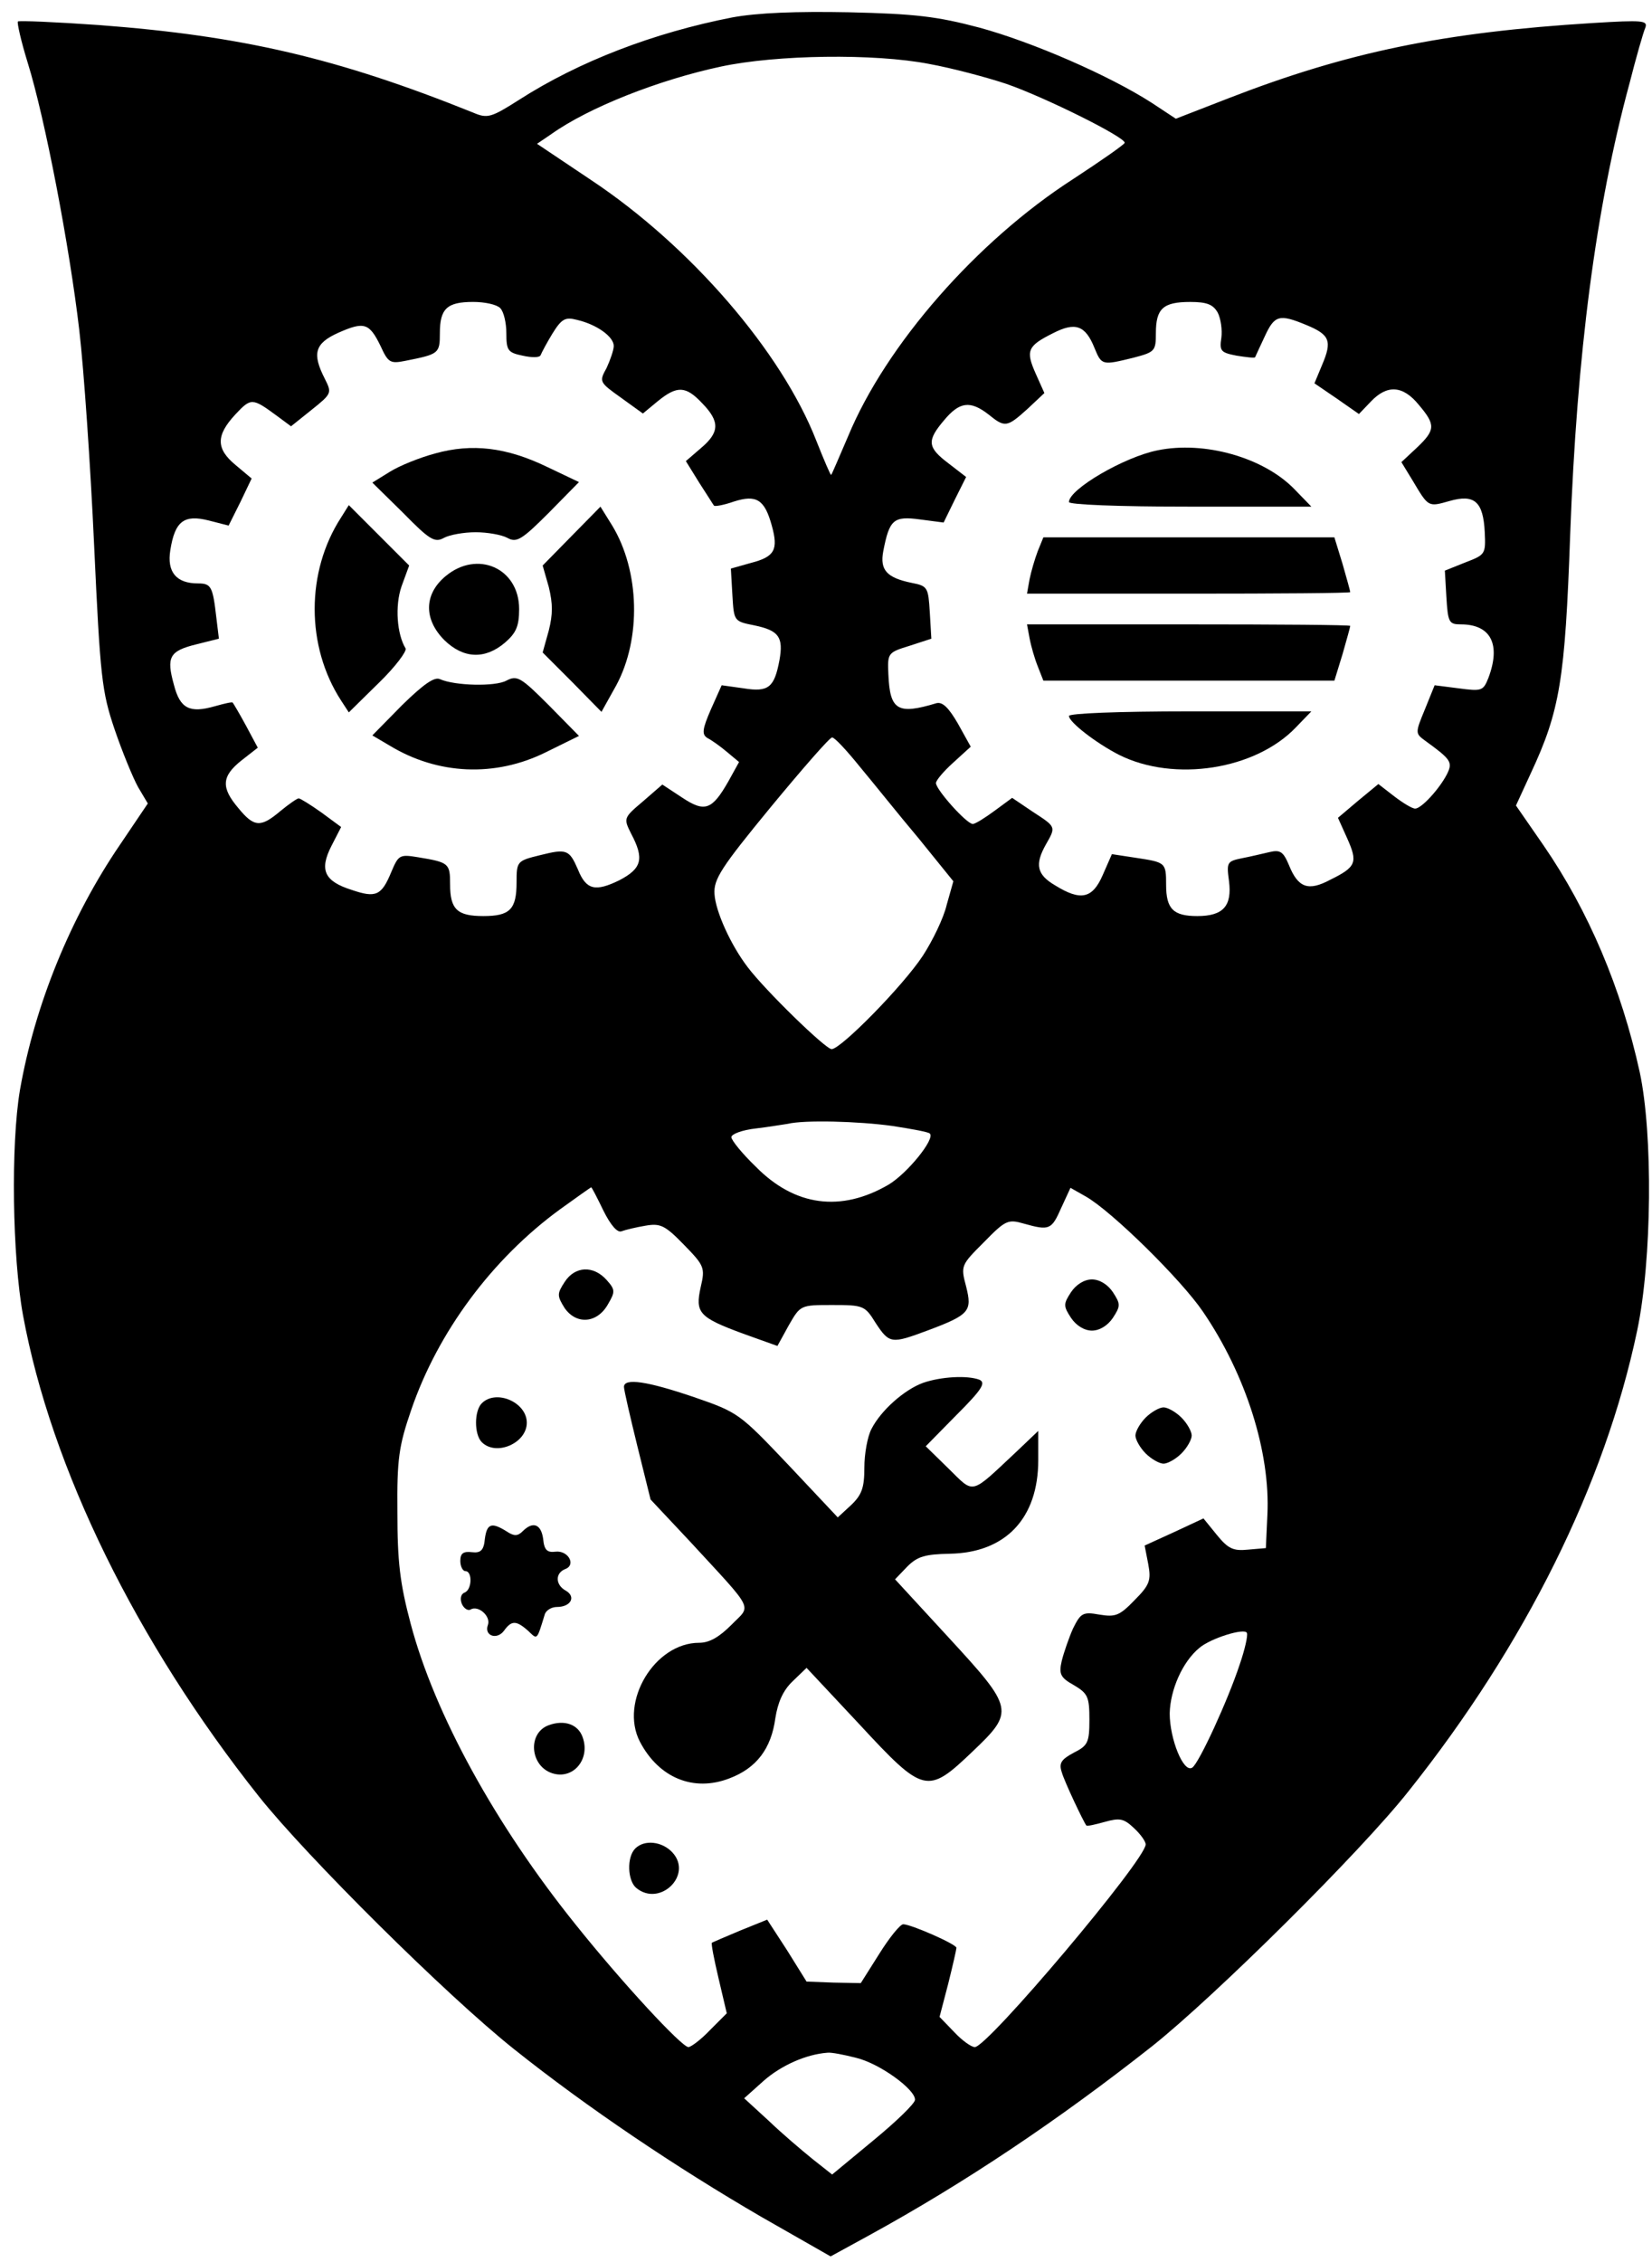 <?xml version="1.0" standalone="no"?>
<!DOCTYPE svg PUBLIC "-//W3C//DTD SVG 20010904//EN"
 "http://www.w3.org/TR/2001/REC-SVG-20010904/DTD/svg10.dtd">
<svg version="1.0" xmlns="http://www.w3.org/2000/svg"
 width="323pt" height="442pt" viewBox="0 0 323 442"
 preserveAspectRatio="xMidYMid meet">

<g transform="translate(0,442) scale(0.1,-0.1)"
fill="#000000" stroke="none">
<path d="M1432 4386 c-154 -30 -300 -86 -417 -161 -55 -35 -62 -37 -90 -25
-266 107 -453 150 -731 171 -85 6 -157 9 -159 7 -2 -2 6 -38 19 -80 34 -109
82 -360 101 -523 9 -77 22 -266 29 -420 12 -259 15 -286 40 -360 15 -44 36
-95 46 -113 l19 -32 -54 -80 c-97 -142 -167 -314 -196 -480 -18 -106 -15 -325
6 -440 55 -299 222 -639 461 -940 94 -118 367 -389 499 -494 143 -114 317
-231 484 -328 l135 -77 75 41 c188 103 370 225 554 370 122 97 407 379 501
498 228 286 384 600 447 900 29 138 31 384 5 505 -36 164 -100 315 -188 443
l-54 78 29 63 c57 122 67 183 77 466 13 352 50 639 116 882 13 51 27 100 31
109 5 14 -5 15 -103 9 -292 -18 -480 -57 -712 -147 l-103 -40 -47 31 c-84 54
-234 119 -337 147 -83 22 -126 27 -255 30 -104 2 -179 -1 -228 -10z m385 -91
c44 -8 112 -26 151 -39 75 -26 232 -104 231 -115 0 -3 -46 -35 -101 -71 -188
-121 -366 -324 -440 -503 -17 -39 -31 -73 -33 -75 -1 -1 -14 29 -29 67 -68
174 -246 380 -440 509 l-106 71 28 19 c73 52 210 106 332 132 108 23 299 26
407 5z m-839 -477 c7 -7 12 -29 12 -49 0 -34 3 -38 32 -44 18 -4 33 -4 35 1 2
5 12 24 23 42 18 29 25 33 48 27 39 -9 72 -33 72 -51 0 -8 -7 -28 -14 -43 -15
-27 -14 -28 28 -58 l43 -31 29 24 c38 31 55 30 87 -4 35 -36 34 -57 -3 -88
l-29 -25 26 -42 c15 -23 28 -44 29 -45 2 -2 19 1 39 8 44 14 60 4 74 -47 13
-47 6 -61 -41 -73 l-39 -11 3 -52 c3 -51 3 -51 43 -59 48 -10 57 -23 49 -68
-10 -53 -21 -63 -70 -55 l-43 6 -21 -47 c-17 -39 -18 -49 -7 -56 8 -4 25 -16
38 -27 l24 -20 -21 -38 c-32 -56 -46 -61 -91 -31 l-38 25 -38 -33 c-38 -32
-38 -33 -23 -63 26 -49 21 -68 -23 -91 -47 -23 -65 -19 -81 21 -17 39 -22 41
-74 28 -45 -11 -46 -12 -46 -53 0 -53 -13 -66 -65 -66 -51 0 -65 13 -65 62 0
41 -2 43 -63 53 -36 6 -38 4 -52 -29 -19 -46 -30 -51 -77 -35 -54 17 -64 39
-40 86 l19 37 -38 28 c-21 15 -42 28 -45 28 -3 0 -19 -11 -36 -25 -38 -32 -51
-32 -82 6 -34 40 -33 62 6 93 l32 25 -23 43 c-13 24 -25 44 -26 45 -1 2 -17
-2 -35 -7 -49 -14 -68 -5 -80 42 -15 54 -9 66 44 79 l44 11 -5 41 c-7 61 -10
67 -36 67 -42 0 -61 22 -54 65 9 57 27 70 75 58 l39 -10 23 46 22 46 -31 26
c-39 32 -39 58 -1 99 31 33 33 33 82 -3 l27 -20 40 32 c40 32 40 33 26 61 -25
49 -20 69 27 90 50 22 60 19 82 -26 15 -33 19 -35 49 -29 65 13 67 14 67 54 0
48 14 61 65 61 23 0 46 -5 53 -12z m1403 -9 c6 -12 9 -34 7 -49 -4 -26 -1 -29
30 -35 19 -3 35 -5 36 -3 1 2 9 20 19 41 19 41 28 44 81 22 46 -19 51 -31 31
-78 l-15 -36 44 -30 43 -30 23 24 c32 34 63 32 94 -6 33 -39 33 -49 -4 -84
l-30 -28 22 -36 c31 -52 30 -52 72 -40 49 14 66 -1 69 -61 2 -43 1 -44 -38
-59 l-40 -16 3 -52 c3 -49 5 -53 28 -53 59 0 79 -39 54 -105 -10 -25 -13 -26
-58 -20 l-47 6 -19 -47 c-19 -46 -19 -47 0 -61 51 -37 55 -42 43 -66 -15 -29
-50 -67 -62 -67 -6 0 -24 11 -41 24 l-31 24 -40 -33 -39 -33 18 -40 c21 -47
18 -56 -33 -81 -43 -23 -63 -16 -81 29 -11 26 -17 30 -38 25 -13 -3 -38 -9
-54 -12 -29 -6 -30 -8 -25 -45 6 -48 -11 -68 -62 -68 -47 0 -61 14 -61 61 0
44 -1 44 -60 53 l-46 7 -18 -41 c-20 -46 -43 -51 -93 -20 -36 21 -40 41 -18
80 20 35 20 34 -26 64 l-40 27 -34 -25 c-19 -14 -38 -26 -43 -26 -12 0 -72 67
-72 80 0 5 15 23 34 40 l34 31 -25 45 c-18 31 -30 43 -42 40 -76 -23 -91 -14
-94 56 -2 42 -1 43 41 56 l43 14 -3 51 c-3 49 -4 52 -35 58 -49 10 -63 25 -56
62 12 62 20 69 72 62 l46 -6 22 45 22 44 -35 27 c-41 31 -42 44 -8 84 30 36
51 39 87 11 32 -26 36 -25 76 11 l33 31 -17 38 c-20 45 -16 54 34 79 43 22 63
16 81 -29 14 -34 15 -34 76 -19 42 11 44 13 44 48 0 48 14 61 67 61 33 0 45
-5 54 -21z m-700 -887 c26 -31 77 -95 115 -140 l68 -84 -13 -46 c-6 -26 -28
-71 -47 -100 -39 -59 -160 -182 -178 -182 -12 0 -130 115 -164 160 -33 43 -63
109 -65 143 -2 29 13 52 110 170 62 75 116 137 120 136 5 0 29 -26 54 -57z
m63 -702 c39 -6 72 -12 74 -15 11 -10 -44 -78 -81 -100 -93 -54 -183 -42 -259
35 -27 26 -48 52 -48 58 0 6 21 14 48 17 26 3 54 8 62 9 33 8 139 5 204 -4z
m-564 -166 c14 -28 27 -43 35 -40 8 3 29 8 47 11 29 5 38 1 75 -37 40 -41 42
-45 33 -83 -11 -50 -4 -59 83 -91 l67 -24 22 40 c23 40 23 40 85 40 61 0 64
-1 85 -35 27 -41 31 -41 101 -15 83 31 88 38 76 86 -11 41 -10 42 35 87 42 43
47 45 78 36 50 -14 54 -12 73 31 l18 39 30 -17 c51 -29 187 -163 229 -225 84
-123 132 -275 126 -397 l-3 -65 -35 -3 c-29 -3 -39 2 -61 29 l-26 32 -58 -27
-57 -26 7 -36 c6 -32 3 -41 -27 -71 -29 -30 -37 -33 -68 -28 -33 6 -37 3 -52
-27 -8 -18 -18 -47 -22 -63 -6 -26 -3 -33 24 -48 27 -16 30 -23 30 -67 0 -45
-3 -51 -31 -65 -24 -13 -29 -20 -23 -38 5 -18 42 -96 48 -104 1 -2 18 2 36 7
29 8 37 7 57 -12 13 -12 23 -26 23 -32 0 -30 -309 -396 -334 -396 -7 0 -25 13
-40 29 l-29 30 17 65 c9 36 16 67 16 70 0 7 -89 46 -104 46 -6 0 -27 -26 -47
-58 l-36 -57 -53 1 -53 2 -38 61 -39 60 -52 -21 c-29 -12 -54 -23 -56 -24 -2
-1 4 -32 13 -70 l16 -68 -33 -33 c-17 -18 -37 -33 -42 -33 -13 0 -129 125
-221 240 -156 194 -275 410 -322 587 -21 79 -26 121 -26 218 -1 105 3 130 27
200 52 152 158 295 291 392 32 23 60 43 61 43 1 0 12 -21 24 -46z m1244 -886
c-23 -70 -80 -194 -93 -202 -17 -11 -44 56 -44 106 1 46 25 101 58 128 22 19
90 40 93 29 2 -5 -4 -32 -14 -61z m-750 -769 c46 -11 116 -62 115 -82 0 -7
-36 -42 -81 -79 l-81 -67 -38 30 c-21 17 -60 50 -86 75 l-48 44 38 34 c34 30
83 52 125 55 7 1 33 -4 56 -10z"/>
<path d="M851 3534 c-30 -8 -70 -24 -89 -36 l-34 -21 60 -59 c52 -53 62 -59
80 -49 11 6 39 11 62 11 23 0 51 -5 62 -11 18 -10 28 -4 81 49 l59 60 -63 30
c-79 38 -146 46 -218 26z"/>
<path d="M667 3409 c-69 -106 -69 -252 0 -358 l15 -23 59 58 c32 31 55 62 52
67 -17 28 -21 83 -8 121 l15 41 -59 59 -59 59 -15 -24z"/>
<path d="M1118 3373 l-57 -58 12 -42 c8 -33 8 -53 0 -85 l-12 -43 58 -58 57
-58 29 52 c49 91 46 223 -8 312 l-23 37 -56 -57z"/>
<path d="M871 3294 c-42 -35 -43 -84 -2 -125 37 -36 79 -38 118 -5 22 19 28
32 28 66 0 80 -82 116 -144 64z"/>
<path d="M786 3042 l-58 -59 34 -20 c94 -57 206 -62 305 -13 l65 32 -59 60
c-55 55 -62 59 -83 48 -22 -12 -101 -10 -130 3 -11 5 -33 -11 -74 -51z"/>
<path d="M2263 3540 c-65 -13 -173 -76 -173 -101 0 -5 94 -9 237 -9 l237 0
-33 34 c-60 62 -176 95 -268 76z"/>
<path d="M2029 3343 c-6 -16 -13 -40 -16 -55 l-5 -28 316 0 c174 0 316 1 316
3 0 2 -7 27 -15 55 l-16 52 -285 0 -284 0 -11 -27z"/>
<path d="M2013 3173 c3 -16 10 -40 16 -55 l11 -28 284 0 285 0 16 52 c8 28 15
53 15 55 0 2 -142 3 -316 3 l-316 0 5 -27z"/>
<path d="M2090 3021 c0 -12 53 -53 98 -76 108 -54 267 -29 346 54 l30 31 -237
0 c-143 0 -237 -4 -237 -9z"/>
<path d="M1104 1915 c-15 -23 -15 -27 0 -51 23 -33 64 -30 85 8 14 24 14 28
-3 47 -26 29 -62 27 -82 -4z"/>
<path d="M2094 1895 c-15 -23 -15 -27 0 -50 10 -15 26 -25 41 -25 15 0 31 10
41 25 15 23 15 27 0 50 -10 15 -26 25 -41 25 -15 0 -31 -10 -41 -25z"/>
<path d="M1805 1718 c-36 -13 -82 -53 -101 -90 -8 -15 -14 -49 -14 -76 0 -39
-5 -53 -26 -73 l-26 -24 -96 102 c-96 101 -98 103 -185 133 -91 31 -137 38
-137 20 0 -6 12 -58 26 -115 l26 -105 77 -82 c129 -140 120 -123 81 -163 -24
-24 -43 -35 -63 -35 -87 0 -156 -115 -116 -193 37 -71 105 -99 175 -72 53 20
82 58 90 118 5 31 15 54 34 72 l27 26 103 -110 c126 -136 133 -138 221 -54 83
79 82 84 -46 223 l-105 114 24 25 c20 20 35 24 83 25 109 2 173 69 173 183 l0
57 -42 -40 c-92 -86 -82 -84 -133 -34 l-45 44 61 62 c49 49 57 62 44 68 -24 9
-75 6 -110 -6z"/>
<path d="M942 1678 c-15 -15 -15 -61 0 -76 28 -28 88 -2 88 38 0 40 -60 66
-88 38z"/>
<path d="M2240 1650 c-11 -11 -20 -27 -20 -35 0 -8 9 -24 20 -35 11 -11 27
-20 35 -20 8 0 24 9 35 20 11 11 20 27 20 35 0 8 -9 24 -20 35 -11 11 -27 20
-35 20 -8 0 -24 -9 -35 -20z"/>
<path d="M948 1413 c-2 -22 -8 -28 -25 -26 -17 2 -23 -2 -23 -17 0 -11 5 -20
10 -20 14 0 13 -37 -2 -42 -7 -3 -9 -12 -5 -22 4 -9 12 -14 17 -11 15 9 40
-13 34 -30 -8 -21 17 -30 31 -12 15 21 24 21 47 1 19 -18 17 -21 33 31 2 8 13
15 24 15 27 0 38 20 17 32 -20 11 -21 34 -1 42 22 8 6 37 -19 34 -16 -2 -22 3
-24 25 -4 29 -20 35 -40 15 -10 -10 -17 -10 -32 0 -29 18 -38 15 -42 -15z"/>
<path d="M1073 1049 c-42 -15 -37 -80 7 -94 41 -13 75 28 59 71 -9 25 -36 34
-66 23z"/>
<path d="M1242 808 c-17 -17 -15 -63 2 -77 46 -38 111 25 71 69 -20 22 -55 26
-73 8z"/>
</g>
</svg>
